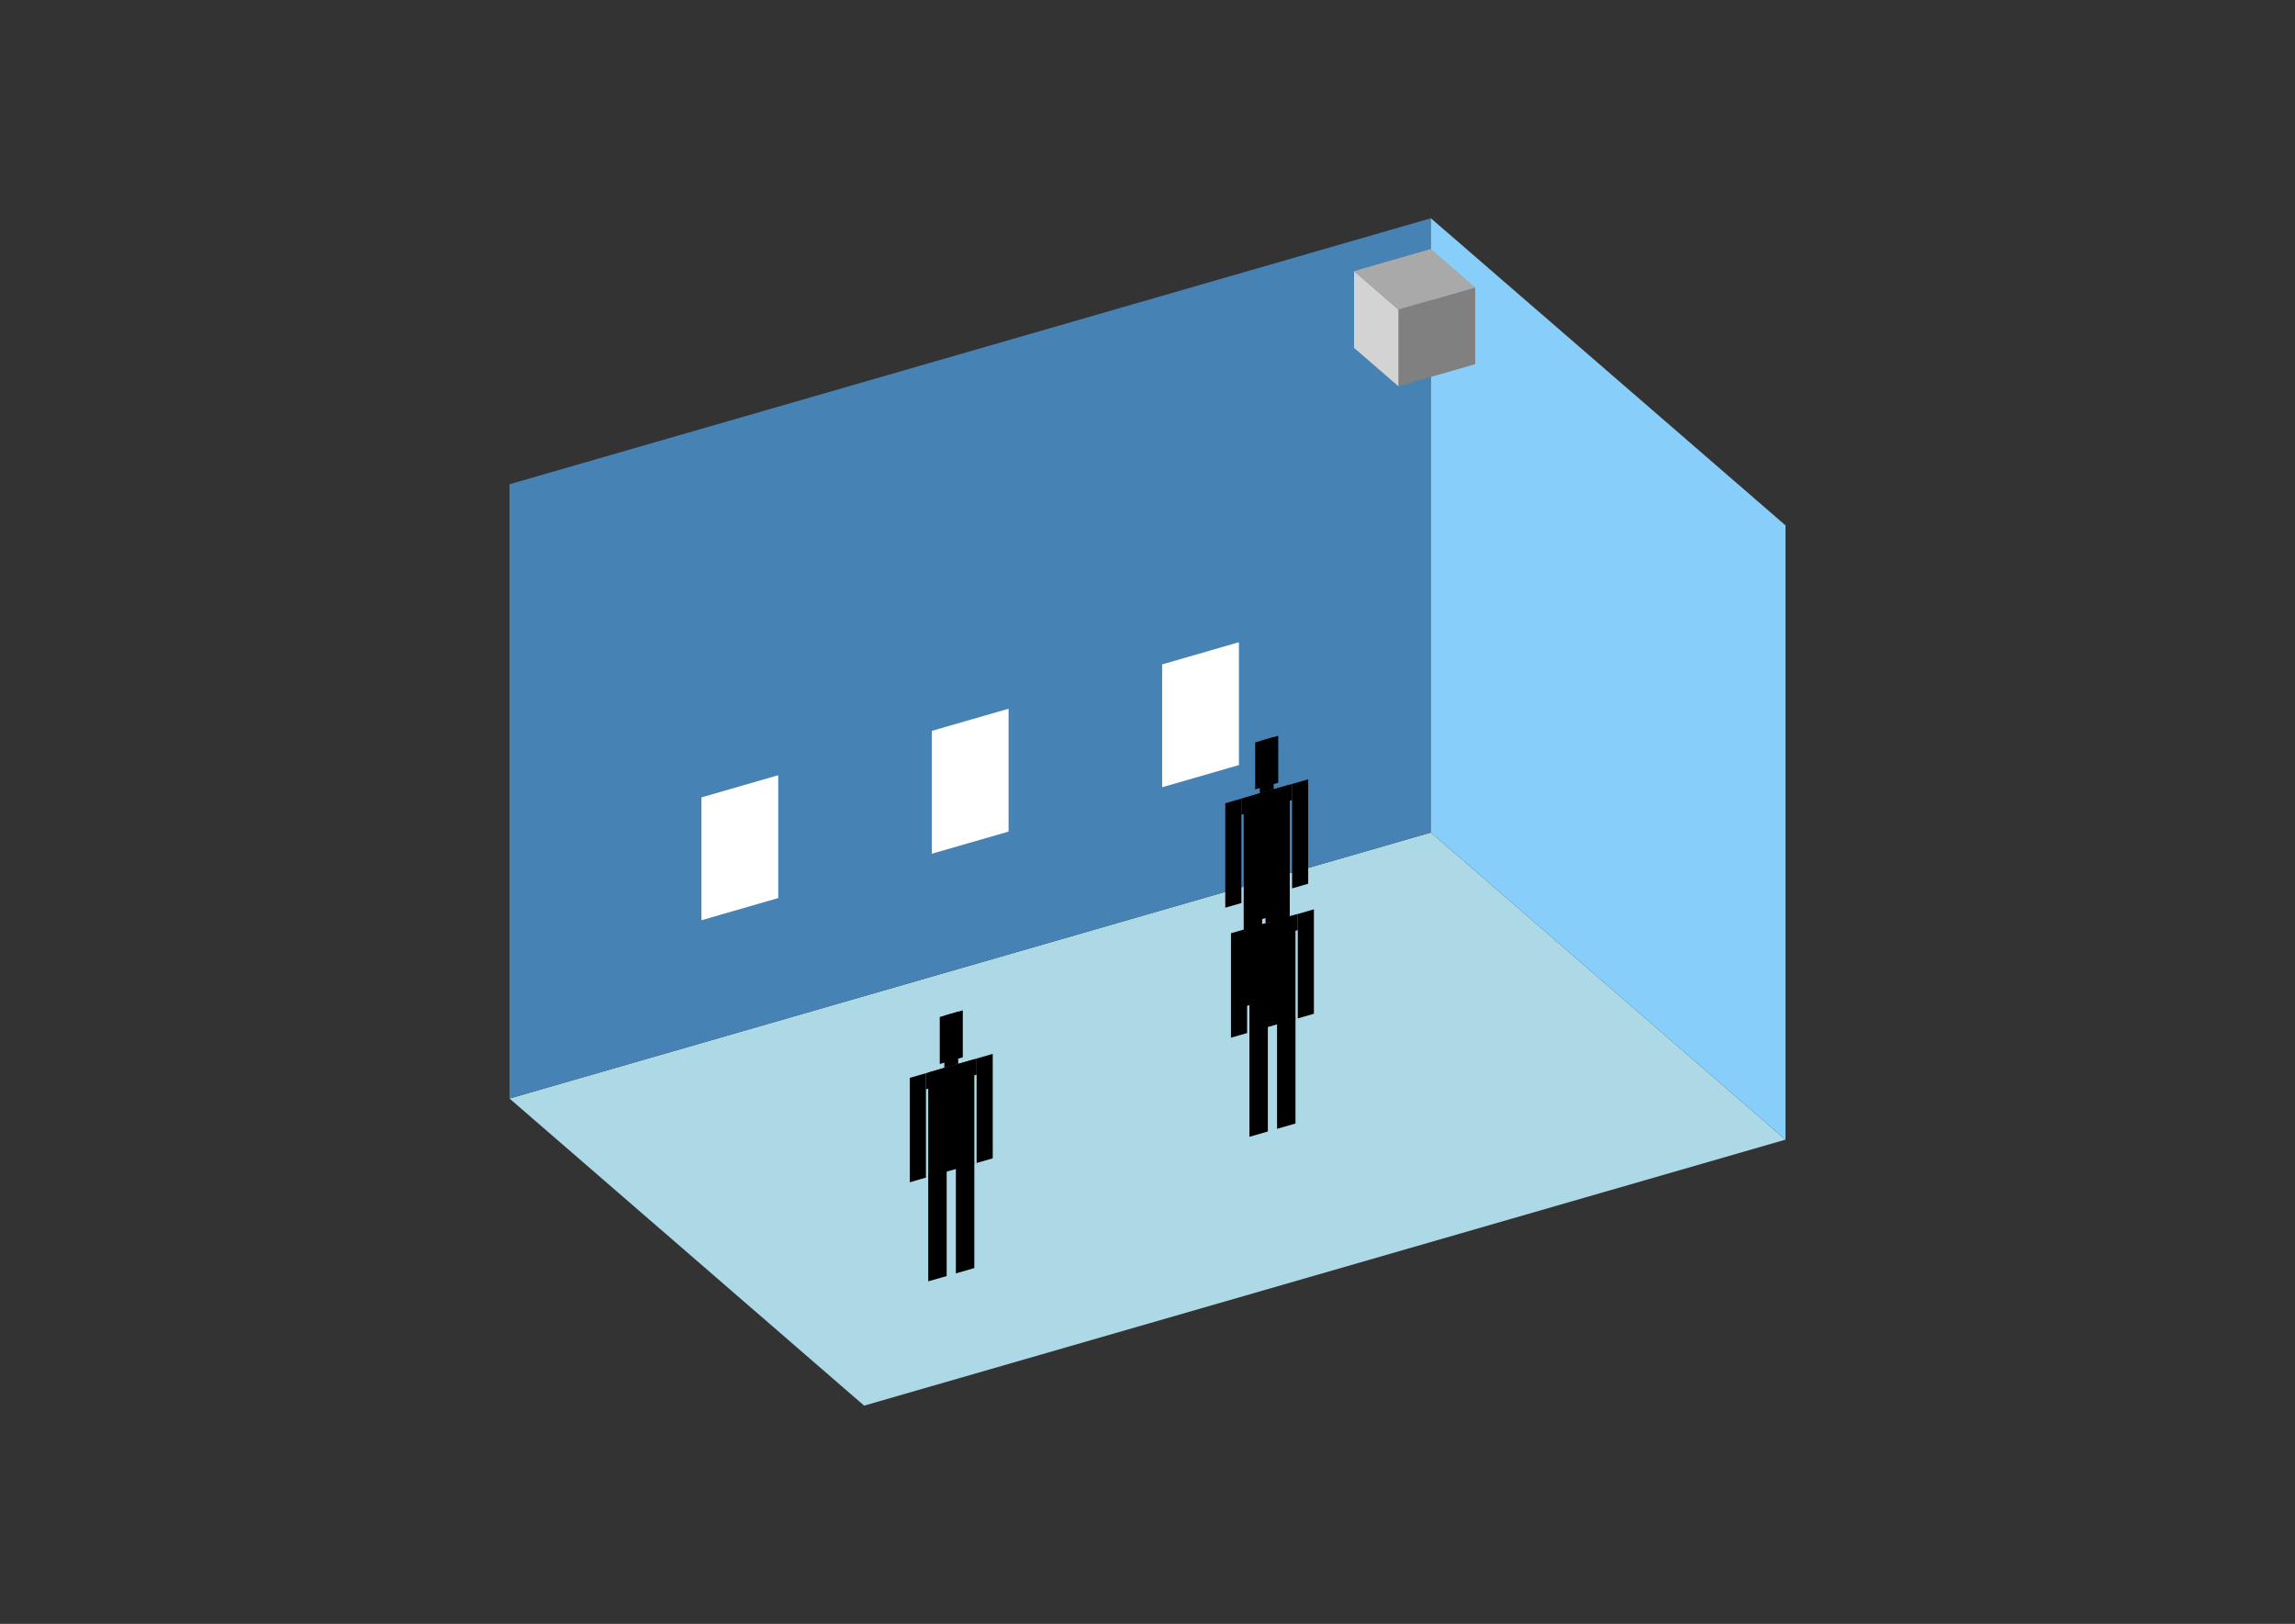 <?xml version="1.0" encoding="UTF-8"?>
<svg
  xmlns="http://www.w3.org/2000/svg"
  width="848"
  height="600"
  style="background-color:white"
>
  <rect width="100%" height="100%" fill="#333333" stroke="none"/>
  <polygon fill="lightblue" points="319.296,519.361 188.259,405.88 528.704,307.602 659.741,421.083" />
  <polygon fill="steelblue" points="188.259,405.88 188.259,178.917 528.704,80.639 528.704,307.602" />
  <polygon fill="lightskyblue" points="659.741,421.083 659.741,194.12 528.704,80.639 528.704,307.602" />
  <polygon fill="white" points="259.185,340.013 259.185,294.62 287.556,286.43 287.556,331.823" />
  <polygon fill="white" points="344.296,315.443 344.296,270.05 372.667,261.861 372.667,307.253" />
  <polygon fill="white" points="429.407,290.874 429.407,245.481 457.778,237.291 457.778,282.684" />
  <polygon fill="grey" points="516.713,142.732 516.713,114.362 545.083,106.172 545.083,134.543" />
  <polygon fill="lightgrey" points="516.713,142.732 516.713,114.362 500.333,100.177 500.333,128.547" />
  <polygon fill="darkgrey" points="516.713,114.362 500.333,100.177 528.704,91.987 545.083,106.172" />
  <polygon fill="hsl(360.0,50.0%,68.652%)" points="459.546,371.993 459.546,333.024 466.355,331.058 466.355,370.028" />
  <polygon fill="hsl(360.0,50.0%,68.652%)" points="476.569,367.079 476.569,328.11 469.76,330.075 469.76,369.045" />
  <polygon fill="hsl(360.0,50.0%,68.652%)" points="452.738,335.375 452.738,296.792 458.695,295.072 458.695,333.655" />
  <polygon fill="hsl(360.0,50.0%,68.652%)" points="477.42,328.25 477.42,289.666 483.378,287.947 483.378,326.53" />
  <polygon fill="hsl(360.0,50.0%,68.652%)" points="458.695,301.029 458.695,295.072 477.42,289.666 477.42,295.624" />
  <polygon fill="hsl(360.0,50.0%,68.652%)" points="459.546,333.41 459.546,294.826 476.569,289.912 476.569,328.496" />
  <polygon fill="hsl(360.0,50.0%,68.652%)" points="463.802,291.668 463.802,274.306 472.313,271.849 472.313,289.211" />
  <polygon fill="hsl(360.0,50.0%,68.652%)" points="465.504,293.106 465.504,273.814 470.611,272.34 470.611,291.632" />
  <polygon fill="hsl(360.0,50.0%,52.578%)" points="461.657,420.027 461.657,381.058 468.466,379.092 468.466,418.062" />
  <polygon fill="hsl(360.0,50.0%,52.578%)" points="478.68,415.113 478.68,376.144 471.871,378.109 471.871,417.079" />
  <polygon fill="hsl(360.0,50.0%,52.578%)" points="454.848,383.409 454.848,344.825 460.806,343.106 460.806,381.689" />
  <polygon fill="hsl(360.0,50.0%,52.578%)" points="479.531,376.284 479.531,337.7 485.488,335.98 485.488,374.564" />
  <polygon fill="hsl(360.0,50.0%,52.578%)" points="460.806,349.063 460.806,343.106 479.531,337.7 479.531,343.658" />
  <polygon fill="hsl(360.0,50.0%,52.578%)" points="461.657,381.444 461.657,342.86 478.68,337.946 478.68,376.53" />
  <polygon fill="hsl(360.0,50.0%,52.578%)" points="465.913,339.702 465.913,322.34 474.424,319.883 474.424,337.245" />
  <polygon fill="hsl(360.0,50.0%,52.578%)" points="467.615,341.14 467.615,321.848 472.722,320.374 472.722,339.666" />
  <polygon fill="hsl(360.0,50.0%,46.247%)" points="342.983,473.446 342.983,434.476 349.792,432.511 349.792,471.48" />
  <polygon fill="hsl(360.0,50.0%,46.247%)" points="360.006,468.532 360.006,429.562 353.197,431.528 353.197,470.497" />
  <polygon fill="hsl(360.0,50.0%,46.247%)" points="336.174,436.828 336.174,398.244 342.132,396.524 342.132,435.108" />
  <polygon fill="hsl(360.0,50.0%,46.247%)" points="360.857,429.702 360.857,391.119 366.814,389.399 366.814,427.983" />
  <polygon fill="hsl(360.0,50.0%,46.247%)" points="342.132,402.482 342.132,396.524 360.857,391.119 360.857,397.077" />
  <polygon fill="hsl(360.0,50.0%,46.247%)" points="342.983,434.862 342.983,396.278 360.006,391.364 360.006,429.948" />
  <polygon fill="hsl(360.0,50.0%,46.247%)" points="347.239,393.121 347.239,375.758 355.75,373.301 355.75,390.664" />
  <polygon fill="hsl(360.0,50.0%,46.247%)" points="348.941,394.558 348.941,375.267 354.048,373.792 354.048,393.084" />
</svg>
